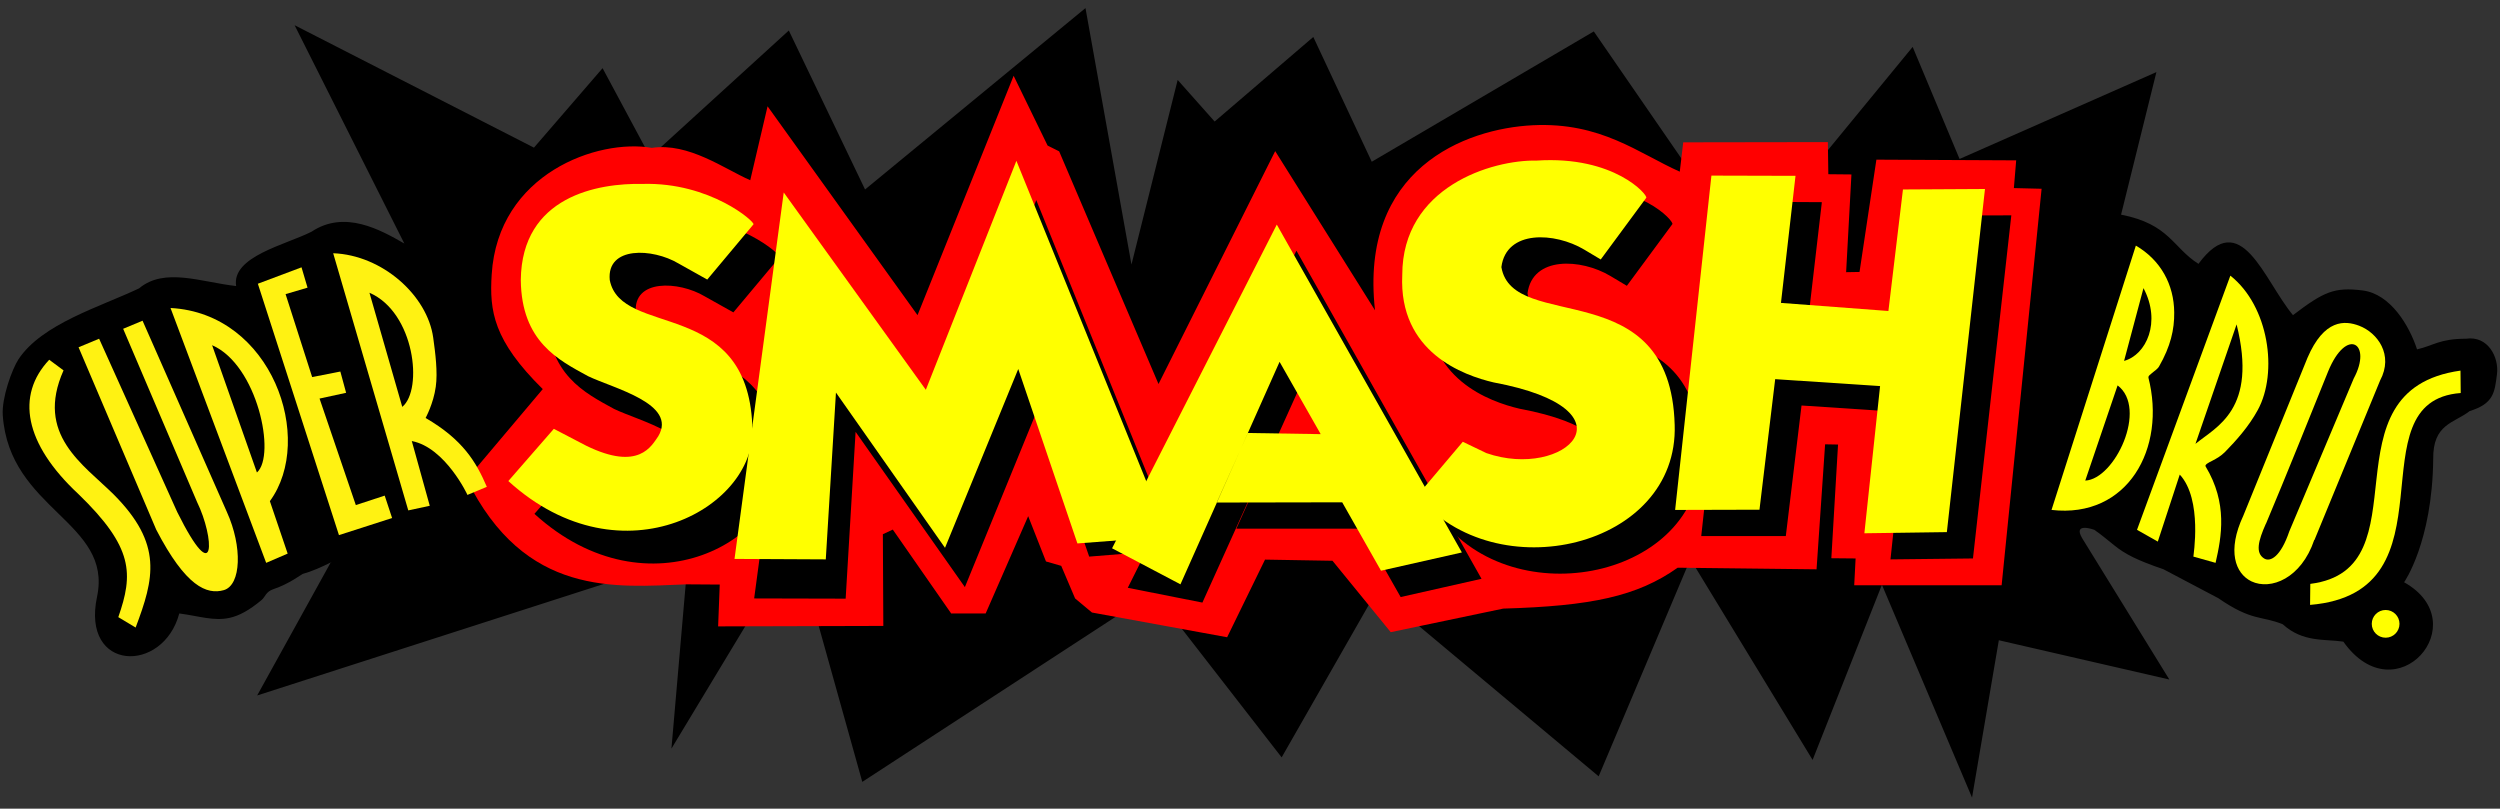 <?xml version="1.0" encoding="UTF-8"?>
<!DOCTYPE svg PUBLIC "-//W3C//DTD SVG 1.1//EN" "http://www.w3.org/Graphics/SVG/1.1/DTD/svg11.dtd">
<!-- Creator: CorelDRAW X6 -->
<svg xmlns="http://www.w3.org/2000/svg" xml:space="preserve" width="10.82in" height="3.5in" version="1.1" style="shape-rendering:geometricPrecision; text-rendering:geometricPrecision; image-rendering:optimizeQuality; fill-rule:evenodd; clip-rule:evenodd"
viewBox="0 0 10820 3500"
 xmlns:xlink="http://www.w3.org/1999/xlink">
 <rect x="0" y="0" width="10820" height="3500" fill="#333333" stroke="none"/>
 <defs>
  <style type="text/css">
   <![CDATA[
    .fil2 {fill:#FFF212}
    .fil0 {fill:black}
    .fil1 {fill:red}
    .fil3 {fill:yellow}
   ]]>
  </style>
 </defs>
 <g id="Layer_x0020_1">
  <g id="_192058912">
   <path class="fil0" d="M1432 2433l-319 577 1865 -600 -72 830 537 -890 289 1034 1260 -821 555 715 412 -721 960 803 397 -940 529 869 300 -758 390 921 116 -681 738 170 -377 -611c-43,-72 52,-37 52,-37 31,21 57,44 85,66 49,40 101,66 215,105l237 125c146,101 186,75 279,113 87,79 180,63 262,75 228,322 577,-81 263,-257 0,0 122,-173 126,-533 -2,-153 90,-155 158,-208 104,-32 108,-81 118,-160 9,-73 -39,-167 -134,-153 -115,0 -141,30 -212,46 -33,-101 -114,-240 -236,-255 -122,-15 -167,5 -301,107 -127,-153 -224,-473 -409,-222 -112,-71 -125,-172 -335,-213l153 -617 -852 376 -203 -485 -725 883 -655 -950 -961 564 -253 -540 -427 366 -160 -180 -200 799 -199 -1110 -954 785 -330 -688 -600 547 -206 -384 -297 344 -1036 -530 475 945c-103,-59 -258,-147 -402,-51 -113,57 -346,107 -326,235 -152,-17 -310,-82 -420,10 -168,80 -420,153 -522,307 -28,43 -73,167 -68,242 28,411 477,461 408,786 -69,325 286,334 356,72 89,12 150,34 218,19 41,-9 84,-32 138,-77 16,-13 18,-36 51,-47 69,-23 123,-65 127,-66 37,-10 83,-30 126,-52z"/>
   <path class="fil1" d="M4116 2655l150 0 184 -421 77 196 66 19 60 141 73 61 585 107 164 -336 292 5 252 309 487 -102c381,-11 580,-53 755,-177l601 7 37 -541 56 1 -29 492 105 1 -6 116 638 0 173 -1716 -120 -3 10 -120 -605 -3 -73 486 -58 1 23 -423 -100 -1 -2 -139 -626 1 -15 127c-179,-80 -341,-215 -635,-201 -294,14 -752,189 -684,801l-432 -689 -505 1008 -430 -1007 -50 -25 -147 -302 -416 1036 -649 -904 -75 320c-112,-49 -267,-164 -426,-140 -233,-41 -666,111 -693,548 -10,158 7,285 221,496l-329 390c251,511 644,467 951,455l144 1 -7 181 715 -2 -2 -397 43 -20 254 365z"/>
   <path class="fil2" d="M492 2140c-131,-130 -341,-259 -217,-537l-62 -46c-145,154 -108,363 126,581 240,232 238,346 173,533l75 45c80,-212 119,-361 -95,-576z"/>
   <path class="fil2" d="M982 2216l-365 -828 -84 35 320 750c75,153 85,387 -86,43l-338 -750 -89 37 336 789c128,247 219,283 293,262 75,-22 81,-188 13,-338z"/>
   <path class="fil2" d="M1168 2169c197,-269 9,-813 -430,-836l414 1103 93 -40 -77 -227z"/>
   <path class="fil0" d="M918 1494l194 551c84,-75 2,-466 -194,-551z"/>
   <polygon class="fil2" points="1305,1157 1116,1228 1467,2316 1697,2242 1665,2145 1540,2186 1383,1725 1498,1700 1473,1608 1351,1632 1236,1273 1331,1245 "/>
   <path class="fil2" d="M1783 1909c144,28 241,233 240,233l84 -35c-46,-107 -103,-204 -265,-298 0,0 34,-62 44,-135 9,-63 -2,-147 -11,-212 -25,-183 -220,-358 -433,-366l325 1113 93 -20 -78 -281z"/>
   <path class="fil0" d="M1599 1267l142 494c91,-75 54,-409 -142,-494z"/>
   <path class="fil3" d="M9434 2054c100,108 58,354 59,355l96 27c26,-113 53,-258 -43,-417 -5,-8 13,-17 29,-25 19,-10 37,-20 55,-38 47,-48 103,-110 142,-182 88,-162 48,-449 -119,-581l-404 1100 90 51 95 -290z"/>
   <path class="fil0" d="M9680 1404l-178 517c91,-75 270,-148 178,-517z"/>
   <path class="fil3" d="M9299 1633c-2,-6 7,-11 12,-16 11,-10 27,-19 34,-32 49,-86 66,-158 65,-233 -1,-120 -58,-226 -166,-289l-365 1144c330,38 498,-267 419,-574z"/>
   <path class="fil0" d="M9277 1247l-84 315c96,-26 162,-168 84,-315z"/>
   <path class="fil0" d="M9165 1668l-140 412c128,-6 272,-312 140,-412z"/>
   <circle class="fil3" cx="10325" cy="2700" r="60"/>
   <path class="fil3" d="M10017 2337l284 -690c60,-112 -12,-207 -90,-237 -63,-24 -152,-29 -224,138l-278 684c-71,152 -35,250 35,284 84,40 216,-13 272,-179z"/>
   <path class="fil0" d="M9807 2266c-34,76 -46,127 -8,151 27,17 72,-8 109,-117l279 -662c82,-152 -31,-226 -111,-30 -79,195 -178,443 -269,659z"/>
   <path class="fil3" d="M10649 1604c-606,85 -147,860 -650,923l-1 91c646,-54 181,-882 652,-917l-1 -98z"/>
   <path class="fil0" d="M3369 1983c-23,-555 -568,-378 -617,-629 -14,-148 186,-138 297,-72l125 70 200 -239c8,-10 -187,-183 -479,-175 -194,-4 -524,53 -528,416 3,267 163,346 291,416 110,53 388,119 304,260 -29,41 -83,153 -312,41l-140 -73 -197 226c496,451 1088,105 1055,-241z"/>
   <polygon class="fil0" points="5097,2378 4485,866 4092,1858 3477,1004 3264,2590 3660,2591 3703,1869 4176,2541 4492,1768 4714,2409 "/>
   <polygon class="fil0" points="6412,2505 5611,1085 4881,2544 5204,2608 5623,1680 5801,1992 5486,1987 5351,2288 5894,2288 6062,2584 "/>
   <path class="fil0" d="M7361 1953c-18,-663 -701,-393 -750,-683 21,-163 232,-151 358,-76l72 43 197 -267c8,-11 -137,-183 -474,-161 -194,-4 -582,114 -582,495 -16,336 267,435 395,465 633,118 308,424 -31,306l-102 -49 -197 233c338,410 1132,227 1114,-307z"/>
   <polygon class="fil0" points="8539,2417 8705,932 8349,933 8286,1460 7821,1425 7885,875 7521,873 7363,2320 7729,2320 7797,1755 8250,1785 8182,2421 "/>
   <polygon class="fil3" points="8426,2303 8591,818 8236,820 8173,1346 7708,1311 7771,761 7407,760 7250,2207 7615,2206 7683,1641 8137,1671 8069,2308 "/>
   <path class="fil3" d="M7248 1839c-18,-663 -701,-393 -750,-683 21,-163 232,-151 358,-76l72 43 197 -267c8,-11 -137,-183 -474,-161 -194,-4 -582,114 -582,495 -16,336 267,435 395,465 633,118 308,424 -31,306l-102 -49 -197 233c338,410 1132,227 1114,-307z"/>
   <polygon class="fil3" points="6327,2391 5526,972 4813,2373 5109,2529 5538,1566 5716,1879 5401,1874 5266,2175 5809,2174 5977,2470 "/>
   <polygon class="fil3" points="5058,2322 4399,696 4007,1687 3392,833 3179,2419 3574,2421 3618,1699 4090,2371 4407,1597 4663,2352 "/>
   <path class="fil3" d="M3256 1841c-23,-555 -568,-378 -617,-629 -14,-148 186,-138 297,-72l125 70 200 -239c8,-10 -187,-183 -479,-175 -194,-4 -524,53 -528,416 3,267 163,346 291,416 110,53 388,119 304,260 -29,41 -83,153 -312,41l-140 -73 -197 226c496,451 1088,105 1055,-241z"/>
  </g>
 </g>
</svg>
